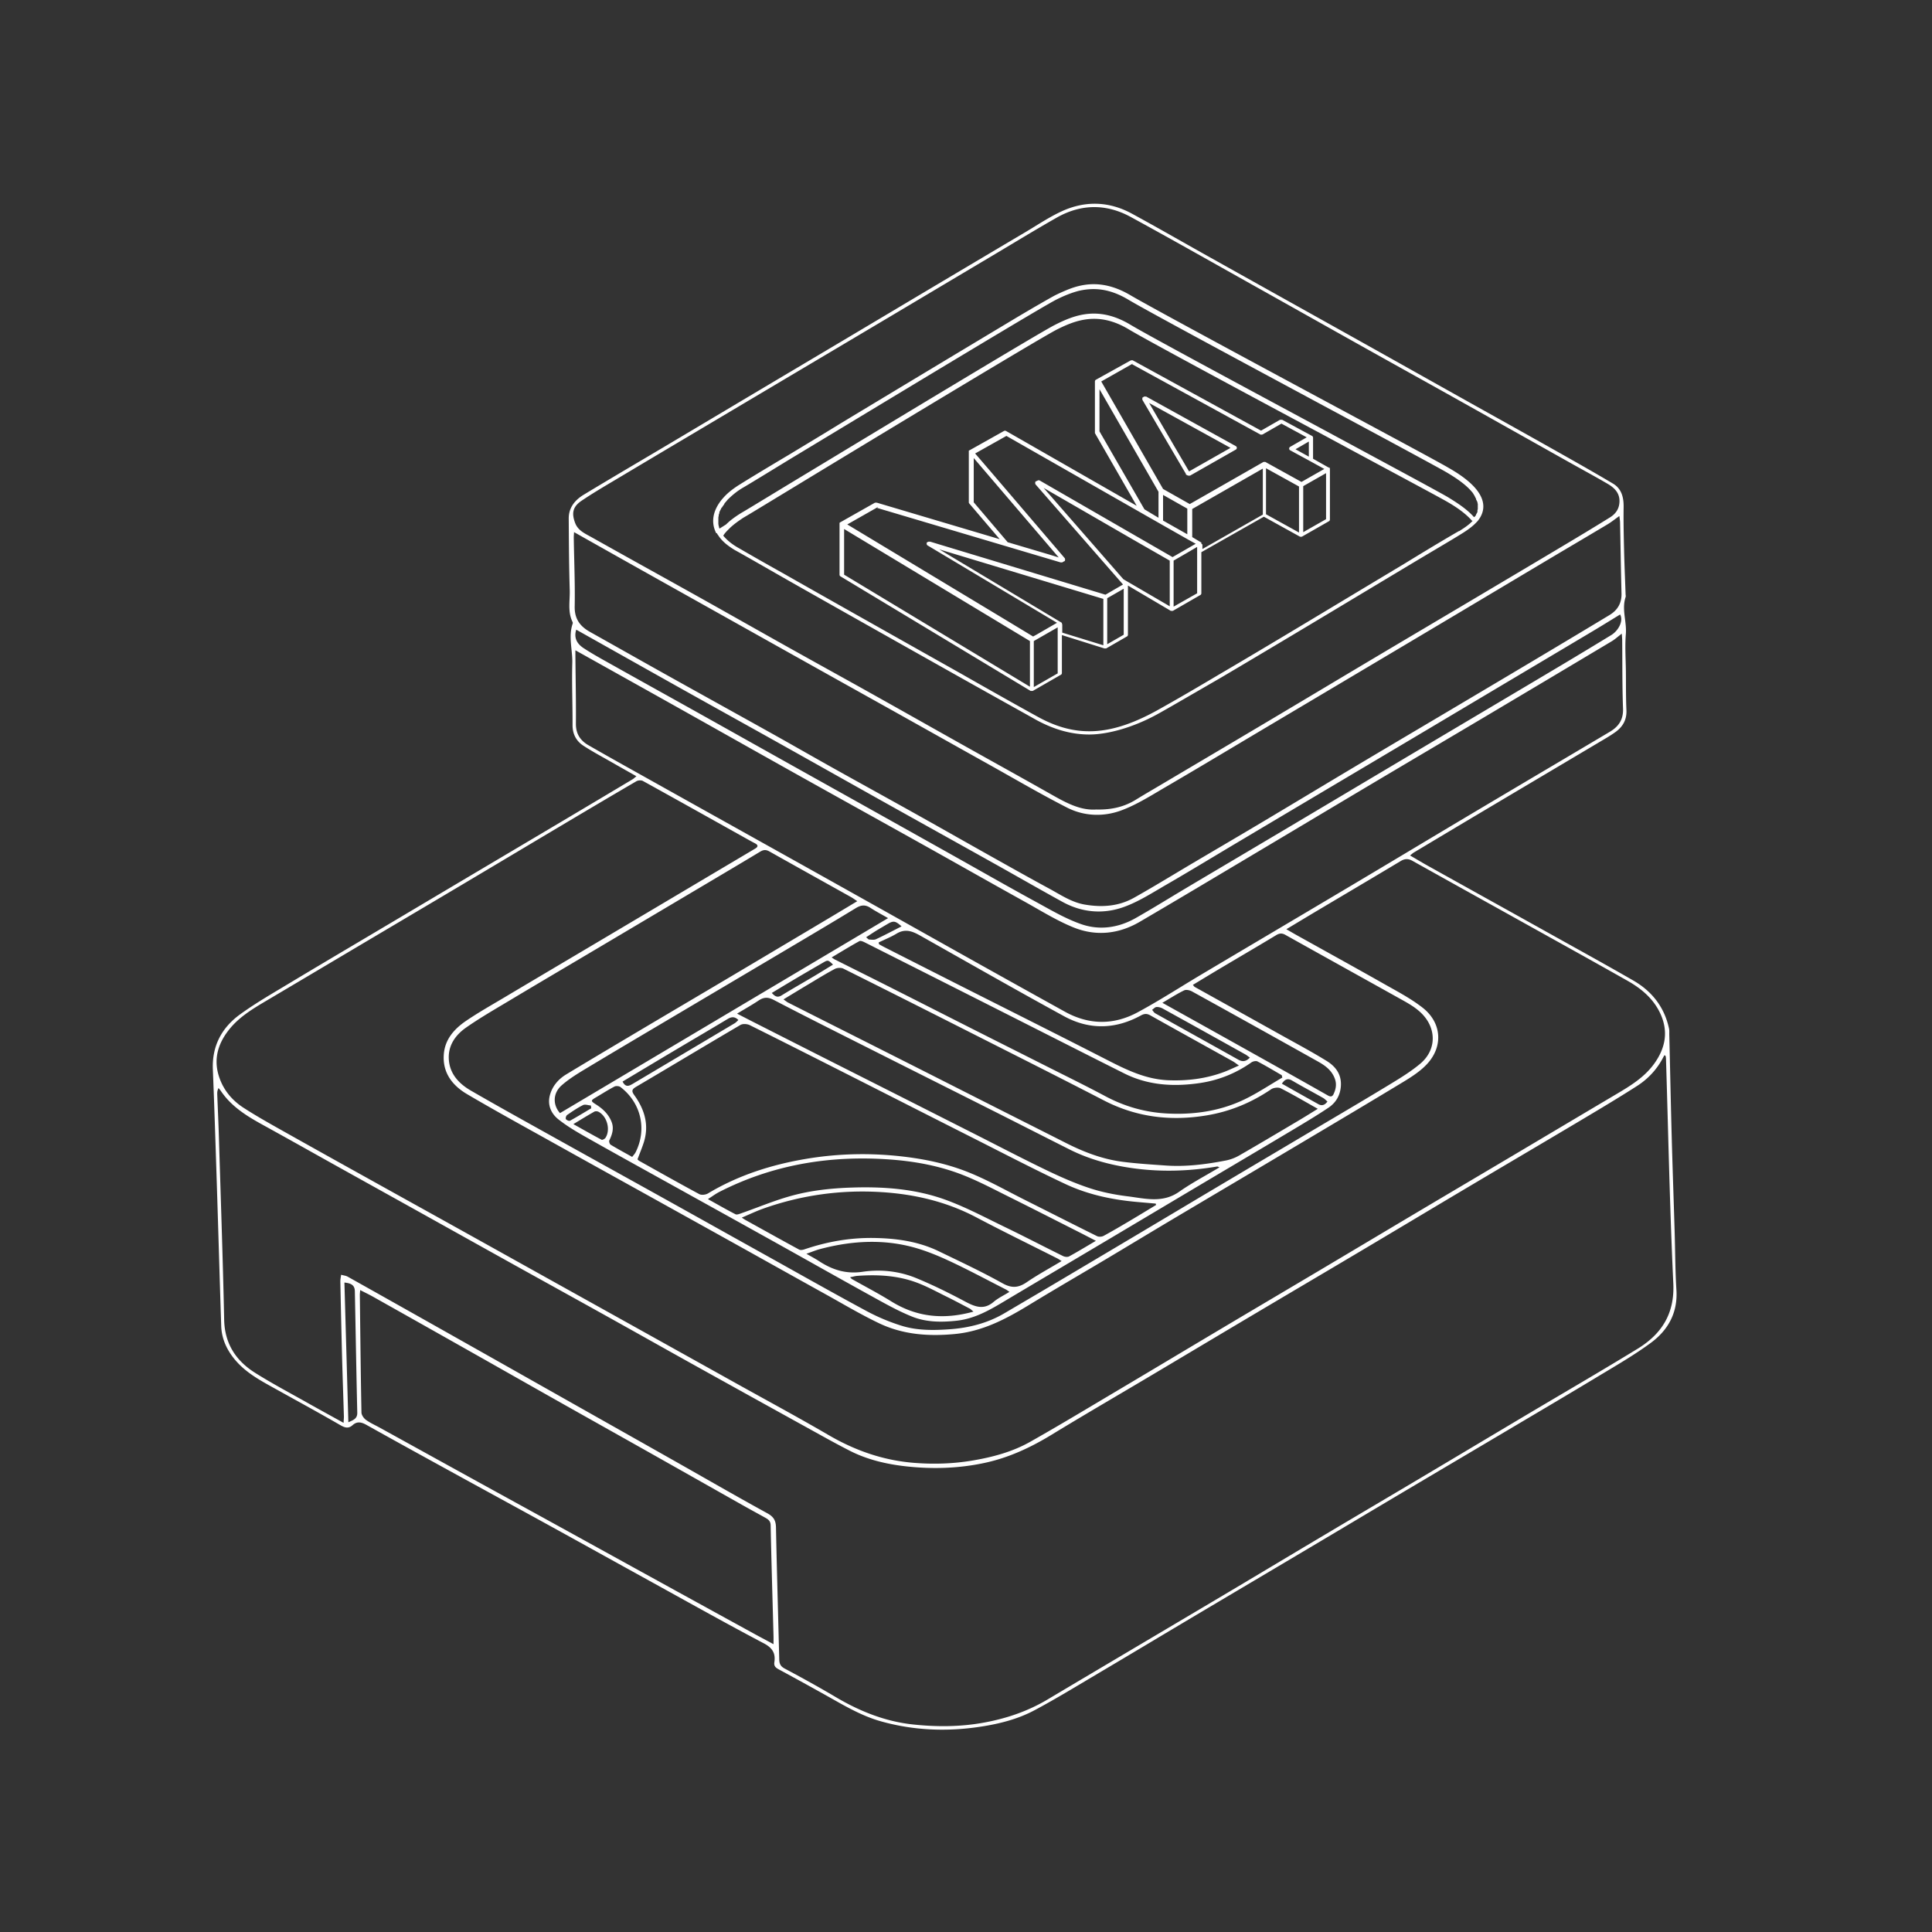 <svg xmlns="http://www.w3.org/2000/svg" width="550" height="550" fill="none" viewBox="0 0 550 550">
    <rect x="0" y="0" width="550" height="550" fill="#333333" stroke="none"/>
    <path fill="#fff" fill-rule="evenodd" d="m178.929 219.71.017.01.021.011 2.198 1.244.011.004c-.191.154-.347.286-.481.4-.238.202-.409.348-.6.463q-9.174 5.48-18.359 10.937-8.452 5.019-16.91 10.031l-11.274 6.685q-7.712 4.577-15.425 9.159l-.042.025-7.67 4.557a8580 8580 0 0 1-8.673 5.144c-6.551 3.883-13.102 7.765-19.63 11.69q-1.119.673-2.242 1.343l-.003.002c-3.919 2.341-7.845 4.686-11.526 7.357-5.206 3.774-8.014 8.973-7.747 15.647.405 10.055.727 20.116 1.05 30.176l.108 3.379c.19 5.939.368 11.879.547 17.818v.002c.217 7.21.434 14.42.671 21.629.122 3.728 1.605 6.929 4.015 9.772 2.973 3.504 6.874 5.66 10.781 7.821l1.004.556q2.469 1.372 4.94 2.738c4.403 2.435 8.806 4.87 13.159 7.389 1.322.764 2.341 1.058 3.51.011 1.322-1.18 2.564-.844 3.981-.053 7.678 4.297 15.391 8.541 23.107 12.777 4.586 2.521 9.176 5.032 13.767 7.543 4.936 2.7 9.873 5.4 14.803 8.112a7238 7238 0 0 1 15.673 8.656q6.487 3.592 12.981 7.174 3.874 2.138 7.746 4.284l.02.011.024.013.006.003v.001c8.287 4.59 16.575 9.181 24.956 13.592 2.51 1.322 3.373 2.861 2.999 5.398-.168 1.123.405 1.555 1.291 2.036a998 998 0 0 1 15.8 8.713c4.236 2.396 8.511 4.722 13.217 6.047 9.271 2.61 18.695 2.992 28.195 1.567 5.417-.814 10.742-2.14 15.571-4.718 4.857-2.593 9.594-5.416 14.329-8.237l.001-.001.002-.001q1.873-1.117 3.748-2.228a4277 4277 0 0 0 15.559-9.263q5.475-3.272 10.955-6.533 8.623-5.123 17.252-10.235l.035-.02.011-.007q7.071-4.19 14.141-8.387 7.144-4.242 14.284-8.493l.046-.028q7.663-4.562 15.332-9.116 7.319-4.338 14.644-8.671l.029-.017.064-.037.022-.014q6.716-3.971 13.429-7.95 3.15-1.869 6.301-3.733c6.797-4.025 13.594-8.049 20.355-12.132q1.193-.719 2.39-1.435l.008-.005c4.266-2.556 8.542-5.117 12.531-8.06 4.897-3.618 7.662-8.565 7.258-15.013-.234-3.725-.307-7.461-.381-11.196a533 533 0 0 0-.131-5.661c-.107-3.566-.223-7.13-.339-10.695v-.004c-.173-5.341-.346-10.681-.49-16.022-.176-6.459-.321-12.919-.466-19.379v-.016q-.108-4.86-.222-9.717a9 9 0 0 1 0-.519c.005-.415.01-.831-.076-1.227-1.311-6.105-4.848-10.62-10.177-13.687-5.959-3.429-11.97-6.771-17.979-10.113l-.003-.002-4.663-2.594q-9.61-5.356-19.226-10.702l-.009-.005-.008-.005-.005-.002-.005-.003q-8.29-4.61-16.575-9.224c-1.072-.596-2.131-1.219-3.252-1.877-.587-.346-1.192-.701-1.824-1.068.178-.142.323-.264.45-.369.234-.196.403-.337.589-.449l1.051-.629c6.167-3.69 12.337-7.383 18.515-11.056q9.712-5.772 19.426-11.537l.079-.047.079-.047q7.764-4.608 15.525-9.218a39 39 0 0 0 2.663-1.712c2.177-1.539 3.35-3.533 3.22-6.326-.118-2.586-.125-5.177-.133-7.768v-.001a444 444 0 0 0-.016-3.053c-.01-1.073-.041-2.147-.073-3.222-.074-2.541-.149-5.081.058-7.596.118-1.427-.061-2.845-.239-4.261-.265-2.098-.529-4.189.178-6.29.052-.162.031-.349.01-.535l-.008-.075-.004-.042a2 2 0 0 1-.01-.139 1238 1238 0 0 0-.142-3.85c-.112-2.953-.224-5.906-.293-8.859-.096-4.03-.183-8.06-.122-12.09.042-2.77-.589-5.241-3.033-6.693-5.634-3.343-11.345-6.561-17.054-9.778l-1.072-.604a4462 4462 0 0 0-15.699-8.79l-.01-.005a7418 7418 0 0 1-9.167-5.122q-5.643-3.159-11.282-6.323l-.01-.006-.01-.005-.002-.001q-6.637-3.724-13.278-7.44-8.604-4.812-17.216-9.616l-.016-.01-.004-.002-7.785-4.345-5.065-2.828-.033-.019-.004-.002q-8.92-4.978-17.837-9.967c-2.395-1.34-4.784-2.69-7.172-4.04-4.734-2.675-9.467-5.35-14.243-7.947-6.521-3.542-13.324-3.733-20.017-.642-2.616 1.207-5.089 2.73-7.56 4.25-.953.586-1.905 1.172-2.864 1.74-8.221 4.862-16.434 9.74-24.643 14.619q-6.701 3.985-13.401 7.974t-13.4 7.974q-6.16 3.662-12.321 7.319l-.017.01-.004.003q-6.148 3.648-12.294 7.303-5.875 3.494-11.748 6.993-6.704 3.995-13.414 7.985-3.764 2.234-7.532 4.462l-.002.001h-.001c-5.618 3.323-11.236 6.646-16.821 10.022-2.495 1.509-4.298 3.667-4.275 6.8l.011 1.599v.001c.041 6.255.082 12.513.276 18.764.025.831-.012 1.669-.049 2.509-.097 2.224-.195 4.456.859 6.575.061.13.072.333.022.47-.829 2.412-.583 4.837-.337 7.264.133 1.304.265 2.61.23 3.913-.093 3.511-.04 7.025.014 10.539.036 2.376.072 4.751.063 7.125-.012 2.579 1.043 4.569 3.098 5.906 1.89 1.232 3.863 2.339 5.834 3.446h.001v.001q1.114.622 2.221 1.255c1.569.898 3.141 1.787 4.778 2.712M97.805 405.054c.017-.3.035-.557.05-.784.032-.447.055-.78.045-1.112q-.099-3.295-.207-6.592c-.11-3.423-.221-6.847-.312-10.269-.187-7.159-.344-14.321-.49-21.48-.007-.429.06-.86.126-1.29q.051-.315.089-.628c.201.057.41.102.617.147.451.097.901.194 1.285.411 12.423 6.964 24.83 13.954 37.234 20.949q8.668 4.888 17.329 9.783l11.58 6.54 9.072 5.12.036.02.035.02q9.12 5.145 18.235 10.299 3.763 2.131 7.521 4.272c6.117 3.483 12.235 6.965 18.406 10.347 1.795.986 2.41 2.063 2.448 4.042.152 7.767.357 15.534.561 23.301v.001c.126 4.747.251 9.494.364 14.241.03 1.23.359 1.979 1.551 2.613 4.84 2.582 9.657 5.226 14.374 8.026 6.861 4.072 14.119 7.021 22.08 7.88 6.872.741 13.733.711 20.593-.58 6.311-1.184 12.24-3.221 17.756-6.502 6.665-3.967 13.336-7.921 20.008-11.875l8.18-4.849 8.432-4.996a8716 8716 0 0 0 16.088-9.543c4.167-2.478 8.329-4.965 12.491-7.452l.011-.006.012-.007c4.664-2.787 9.329-5.574 14.001-8.35 4.661-2.771 9.328-5.532 13.995-8.294l.018-.011q6.415-3.793 12.822-7.597 8.069-4.798 16.128-9.606l.011-.006q6.62-3.949 13.245-7.892c3.517-2.091 7.042-4.171 10.567-6.25h.001c7.341-4.329 14.682-8.659 21.951-13.105 6.846-4.187 10.616-9.948 10.211-18.6-.711-15.124-1.13-30.26-1.548-45.396v-.013c-.173-6.23-.345-12.461-.537-18.691a3 3 0 0 0-.07-.469q-.025-.119-.045-.237l-.336-.195-.098.18a42 42 0 0 0-.277.515c-1.745 3.354-4.278 6.059-7.41 8.068-5.332 3.418-10.774 6.661-16.217 9.903l-.003.002a6076 6076 0 0 1-17.408 10.315l-.019.011q-7.037 4.156-14.065 8.327c-5.326 3.163-10.645 6.338-15.964 9.512l-.008.005-.008.004-.021.013-.02.012c-5.094 3.039-10.187 6.078-15.284 9.107a8382 8382 0 0 1-15.783 9.349l-.014.009a9098 9098 0 0 0-14.06 8.325c-5.791 3.436-11.576 6.883-17.36 10.329q-6.157 3.671-12.318 7.335a3618 3618 0 0 1-8.94 5.288c-6.433 3.796-12.867 7.592-19.244 11.482-5.97 3.644-12.212 6.532-19.062 7.991-7.38 1.574-14.852 1.795-22.324.963-5.539-.619-10.974-1.876-15.986-4.432-3.514-1.791-6.968-3.707-10.419-5.622l-.006-.003q-1.056-.586-2.113-1.17a12384 12384 0 0 1-31.744-17.588c-4.145-2.306-8.283-4.624-12.422-6.942l-.007-.004-.023-.013c-4.147-2.323-8.293-4.646-12.446-6.957-4.914-2.736-9.833-5.46-14.752-8.185l-.03-.016q-5.917-3.276-11.829-6.559-7.953-4.423-15.899-8.857l-.037-.02a14490 14490 0 0 0-20.897-11.635q-6.51-3.616-13.014-7.241a4101 4101 0 0 1-7.299-4.077l-.007-.004-.005-.003a2374 2374 0 0 0-14.287-7.949c-4.523-2.49-8.855-5.18-11.811-9.58a7 7 0 0 0-.438-.561q-.116-.137-.227-.276c-.37.715-.386 1.276-.367 1.838q.08 2.067.167 4.133v.001c.108 2.597.215 5.194.295 7.792q.202 6.598.41 13.196c.41 12.994.819 25.988 1.095 38.985.146 6.838 3.347 11.704 8.855 15.161 3.558 2.235 7.238 4.275 10.919 6.315l.002.001.002.001c1.353.75 2.705 1.5 4.052 2.259 2.168 1.224 4.35 2.426 6.644 3.69l.003.002.03.017.061.034c1.111.612 2.248 1.239 3.423 1.889m269.414-139.935-.129-.076-.884-.512v-.008l3.332-2.001.006-.004c1.971-1.184 3.863-2.321 5.761-3.45q3.59-2.134 7.183-4.263c5.419-3.213 10.838-6.426 16.237-9.669 1.192-.718 2.185-.737 3.389-.065a9123 9123 0 0 0 20.294 11.306l.002.001.001.001q5.082 2.825 10.163 5.653 3.756 2.091 7.513 4.18c7.745 4.307 15.491 8.614 23.204 12.976 3.812 2.154 7.155 4.886 9.168 8.931 2.617 5.256 1.749 10.165-1.589 14.757-2.796 3.843-6.765 6.261-10.769 8.629-5.772 3.414-11.538 6.84-17.303 10.265l-.027.016-.102.061q-5.308 3.155-10.618 6.306-6.034 3.578-12.071 7.151l-.021.012c-4.962 2.938-9.924 5.875-14.881 8.819-5.06 3.006-10.117 6.019-15.173 9.031l-.062.037-.009.005q-7.07 4.215-14.143 8.419a9776 9776 0 0 1-12.8 7.591l-.002.001-.001.001c-4.678 2.771-9.356 5.541-14.029 8.321a10740 10740 0 0 0-14.276 8.51l-.057.034-.022.014c-5.685 3.392-11.369 6.785-17.061 10.164q-2.494 1.48-4.985 2.966l-.004.002c-6.364 3.79-12.728 7.58-19.176 11.223-5.107 2.885-10.73 4.371-16.522 5.345-5.489.92-10.982 1.077-16.49.649-8.744-.684-16.789-3.484-24.376-7.907-6.144-3.585-12.377-7.022-18.61-10.46-2.641-1.457-5.282-2.913-7.916-4.381q-13.345-7.438-26.694-14.871-7.54-4.2-15.083-8.396l-.018-.01-9.66-5.377-9.417-5.246-.098-.054-.099-.055q-8.538-4.76-17.081-9.512-5.77-3.21-11.542-6.413l-.009-.004-.004-.003-.004-.002-.004-.002q-5.776-3.204-11.548-6.415l-3.939-2.191-.101-.056-.006-.004-.005-.002a5382 5382 0 0 1-23.857-13.321c-3.687-2.072-7.379-4.147-10.922-6.445-3.082-2.005-5.459-4.756-6.75-8.327-1.833-5.07-.66-9.562 2.533-13.684 2.88-3.72 6.826-6.081 10.788-8.427 6.398-3.785 12.79-7.58 19.182-11.376l.013-.007.012-.008 8.862-5.26 8.98-5.32.012-.006.011-.007c5.997-3.552 11.995-7.103 17.985-10.665q7.434-4.42 14.863-8.853l.005-.003.013-.008.015-.009q6.637-3.96 13.281-7.912c7.353-4.374 14.71-8.737 22.098-13.049.482-.279 1.375-.336 1.845-.077 7.807 4.312 15.59 8.663 23.374 13.014l.003.001.01.006 5.684 3.176.216.121c.849.476 1.698.952 2.564 1.399.936.486 1.078.967.085 1.555q-9.867 5.85-19.727 11.709l-6.344 3.764-.016.01-16.888 10.02-8.777 5.202c-6.55 3.882-13.101 7.764-19.644 11.659q-1.193.709-2.391 1.411l-.001.001c-2.837 1.669-5.677 3.339-8.396 5.181-3.404 2.308-6.135 5.28-6.437 9.68-.359 5.222 2.499 8.817 6.647 11.258 6.374 3.753 12.84 7.346 19.307 10.938l.015.009.012.006q3.03 1.682 6.058 3.372c5.645 3.153 11.299 6.289 16.953 9.426q4.054 2.247 8.106 4.498l4.048 2.248q11.348 6.302 22.688 12.611 4.472 2.49 8.94 4.986l.055.03.021.012c5.204 2.904 10.409 5.809 15.623 8.698 1.352.749 2.698 1.51 4.045 2.272 3.762 2.128 7.524 4.256 11.415 6.113 6.814 3.25 14.107 3.77 21.594 3.052 7.85-.753 14.508-4.252 21.056-8.248 4.762-2.905 9.568-5.741 14.375-8.578 2.689-1.586 5.378-3.173 8.06-4.772 2.818-1.68 5.63-3.371 8.441-5.063l.014-.008c3.06-1.84 6.12-3.681 9.189-5.507 5.742-3.415 11.489-6.82 17.236-10.226l.013-.008.037-.022.024-.014.024-.014c5.478-3.247 10.957-6.493 16.431-9.748l4.73-2.812.012-.007.004-.003c9.308-5.532 18.618-11.066 27.877-16.675 2.414-1.463 4.89-3.049 6.8-5.081 4.729-5.031 4.274-11.831-1.207-16.117-2.823-2.203-5.995-3.976-9.149-5.739l-.002-.001-.001-.001q-.928-.518-1.85-1.039c-5.768-3.27-11.566-6.488-17.365-9.706l-.002-.001-.002-.002-.011-.006a4349 4349 0 0 1-7.622-4.236c-.557-.312-1.108-.632-1.756-1.008m-43.832-37.478c-3.3 2.047-6.899 2.903-11.211 2.811l.007-.011c-4.511.367-8.641-1.868-12.774-4.21a2449 2449 0 0 0-15.493-8.682l-.007-.004-.009-.004-.008-.005c-3.212-1.79-6.423-3.579-9.63-5.378a6708 6708 0 0 1-12.005-6.748l-.006-.004a6235 6235 0 0 0-14.488-8.138c-3.897-2.182-7.802-4.347-11.708-6.513a3744 3744 0 0 1-11.4-6.341c-4.312-2.413-8.616-4.839-12.92-7.265l-.003-.001-.002-.001c-4.521-2.548-9.041-5.096-13.57-7.628a6301 6301 0 0 0-12.473-6.945l-.006-.003a4350 4350 0 0 1-17.393-9.703l-.656-.36h-.001c-1.572-.854-3.176-1.725-3.889-3.597-1.066-2.797-.711-4.653 1.803-6.349 2.909-1.965 5.935-3.764 8.959-5.561l.002-.001 1.823-1.085a7554 7554 0 0 1 19.389-11.54l.007-.005.007-.004 5.644-3.353.037-.022q13.195-7.84 26.39-15.674l4.148-2.462q11.211-6.653 22.416-13.315 5.725-3.406 11.448-6.816l.006-.004.025-.015.016-.01h.002q8.272-4.93 16.546-9.848 2.659-1.583 5.31-3.174c4.345-2.605 8.689-5.21 13.095-7.71 6.933-3.934 14.099-4.003 21.071-.202 8.738 4.767 17.418 9.644 26.098 14.52h.001l.002.002q4.663 2.621 9.329 5.235 7.507 4.204 15.009 8.42l.004.002.009.005.016.009c5.49 3.083 10.98 6.166 16.474 9.24q6.367 3.558 12.742 7.106l.005.003h.001c4.609 2.567 9.219 5.134 13.824 7.712 7.007 3.923 14.008 7.856 21.009 11.789q5.245 2.948 10.494 5.894 1.81 1.014 3.626 2.017l.001.001.004.002c2.392 1.326 4.785 2.651 7.145 4.03 2.105 1.231 3.652 2.865 3.308 5.639-.225 1.807-1.26 3.037-2.658 3.908-4.661 2.899-9.367 5.722-14.081 8.534-7.463 4.452-14.937 8.888-22.411 13.324l-.003.001-.01.007-4.247 2.521q-5.406 3.206-10.814 6.408l-.012.007-.003.002a9317 9317 0 0 0-15.865 9.409 9557 9557 0 0 0-13.861 8.267l-.027.016a8837 8837 0 0 1-15.752 9.392c-7.117 4.232-14.243 8.45-21.37 12.668l-.041.024-10.054 5.953q-.812.481-1.625.959h-.001c-1.596.94-3.191 1.879-4.765 2.854m-159.966-76.154q-.014.248-.032.512c-.027.403-.056.828-.048 1.255.031 1.984.079 3.969.128 5.953v.001c.108 4.487.217 8.975.135 13.459-.065 3.518 1.517 5.635 4.351 7.224q4.8 2.69 9.594 5.393l.005.003c3.975 2.238 7.951 4.477 11.935 6.702 4.984 2.782 9.974 5.553 14.963 8.323 5.171 2.872 10.341 5.743 15.505 8.626 2.899 1.618 5.787 3.256 8.675 4.893l.002.001.005.003c2.891 1.639 5.782 3.278 8.684 4.897 3.808 2.128 7.625 4.243 11.442 6.357 4.008 2.22 8.017 4.441 12.016 6.677 3.933 2.197 7.855 4.412 11.778 6.626l.005.003c3.095 1.747 6.189 3.494 9.288 5.232l1.336.749c5.17 2.899 10.34 5.798 15.549 8.622.642.347 1.277.709 1.912 1.071l.001.001c2.564 1.461 5.13 2.923 8.145 3.443 4.905.844 9.657.516 14.027-1.933 3.946-2.214 7.83-4.54 11.713-6.866l.001-.001c1.718-1.028 3.436-2.057 5.159-3.076q3.498-2.066 6.998-4.128a2902 2902 0 0 0 12.877-7.615c4.492-2.677 8.977-5.368 13.46-8.058l.003-.001c4.331-2.598 8.661-5.196 12.998-7.782a6567 6567 0 0 1 17.463-10.366q4.672-2.767 9.342-5.537l2.147-1.274c7.036-4.175 14.073-8.351 21.102-12.539 7.384-4.401 14.76-8.809 22.121-13.252 2.292-1.383 3.48-3.403 3.404-6.173-.117-4.488-.2-8.978-.283-13.468q-.062-3.37-.129-6.74c-.008-.36-.056-.72-.112-1.144q-.041-.306-.083-.666c-.423.3-.812.588-1.183.862-.755.559-1.432 1.06-2.152 1.491a2166 2166 0 0 1-9.732 5.784l-.009.006-.004.002a2643 2643 0 0 0-6.876 4.079q-6.634 3.95-13.264 7.909l-.017.01q-6.625 3.955-13.253 7.903a29294 29294 0 0 1-28.325 16.846q-8.765 5.21-17.528 10.416l-8.761 5.204a5886 5886 0 0 0-8.049 4.796c-6.707 4-13.413 8-20.158 11.932q-.996.582-1.992 1.174l-.004.002c-3.431 2.032-6.887 4.079-10.58 5.429-5.027 1.837-10.497 1.642-15.348-.833-5.511-2.814-10.9-5.864-16.288-8.914l-.003-.001-.002-.002c-2.013-1.139-4.027-2.279-6.047-3.406-4.776-2.665-9.546-5.339-14.316-8.013q-5.285-2.964-10.575-5.923a9731 9731 0 0 0-10.903-6.086l-.008-.005-.009-.005-.013-.007-.013-.007q-5.945-3.315-11.886-6.637-9.274-5.187-18.546-10.381l-8.14-4.559-8.306-4.652q-8.293-4.642-16.586-9.295c-4.481-2.515-8.958-5.037-13.482-7.584zm.381 34.19.001-.227v-.33l-.012-.007 8.445 4.718.095.053.002.001.02.011c7.205 4.026 14.312 7.996 21.414 11.979q6.726 3.774 13.448 7.556l.002.001.002.001.004.003a9395 9395 0 0 0 19.835 11.134c6.307 3.526 12.621 7.04 18.934 10.553 5.916 3.293 11.832 6.585 17.742 9.888 3.906 2.182 7.807 4.377 11.707 6.571l.011.006.008.004.002.001a3395 3395 0 0 0 16.326 9.145c1.071.595 2.137 1.205 3.203 1.815 3.481 1.992 6.969 3.989 10.656 5.477 6.36 2.567 12.835 1.883 18.802-1.604 8.537-4.992 17.035-10.056 25.533-15.12l.067-.04 6.141-3.658q7.931-4.723 15.86-9.455a13744 13744 0 0 1 18.554-11.058c5.56-3.305 11.128-6.6 16.695-9.894l.001-.001.019-.011q7.382-4.366 14.758-8.743c12.254-7.281 24.498-14.57 36.733-21.881.615-.367 1.178-.822 1.821-1.34.327-.264.674-.544 1.059-.838a67 67 0 0 0 .052.739v.001c.033.458.06.825.063 1.193.019 1.953.027 3.906.034 5.859.017 4.521.035 9.041.203 13.554.114 3.141-1.265 5.112-3.748 6.586q-8.455 5.019-16.918 10.029a13734 13734 0 0 0-22.168 13.147c-5.738 3.414-11.469 6.841-17.199 10.267a8565 8565 0 0 1-17.196 10.266c-8.025 4.772-16.058 9.532-24.092 14.292l-.004.003-.004.002q-9.331 5.527-18.657 11.064a498 498 0 0 0-5.964 3.615l-.001.001c-4.051 2.48-8.102 4.962-12.28 7.206-6.788 3.644-13.801 3.594-20.639-.191a7920 7920 0 0 1-23.107-12.855c-4.984-2.782-9.963-5.576-14.941-8.369q-3.922-2.202-7.846-4.401c-8.239-4.618-16.479-9.237-24.727-13.847q-7.062-3.948-14.129-7.89l-.007-.004-.006-.003-.033-.019-.032-.018q-4.368-2.436-8.735-4.875a19252 19252 0 0 1-25.159-14.05l-3.073-1.718c-4.643-2.595-9.286-5.189-13.895-7.843-2.285-1.314-3.557-3.247-3.534-6.082.037-4.483-.02-8.969-.078-13.453v-.005q-.04-2.9-.067-5.798-.003-.557-.001-1.112zm79.501 70.368c.216.148.46.313.747.502h.003l-1.999 1.201a1532 1532 0 0 1-5.293 3.173l-6.357 3.785-.053.031-.053.032c-7.264 4.325-14.526 8.65-21.797 12.963a9294 9294 0 0 1-12.901 7.637l-.023.014-.023.014a9888 9888 0 0 0-13.721 8.123l-.001.001c-6.887 4.091-13.774 8.182-20.627 12.327-2.288 1.382-3.988 3.377-4.675 5.986-.722 2.727.363 5.176 2.406 6.799 2.537 2.017 5.39 3.675 8.225 5.276 6.408 3.621 12.847 7.188 19.285 10.755l.001.001.001.001.052.028q3.62 2.005 7.236 4.013 4.167 2.314 8.333 4.625a10959 10959 0 0 1 18.679 10.38q5.168 2.883 10.33 5.778l.001.001h.001a2869 2869 0 0 0 17.894 9.971l.313.173h.001v.001c3.404 1.876 6.833 3.767 10.431 5.201 3.985 1.585 8.244 1.608 12.537 1.153 5.383-.571 9.797-3.222 14.233-5.885q.679-.409 1.361-.815 7.601-4.518 15.209-9.027l.002-.002.003-.001.012-.008.012-.007q6.479-3.84 12.953-7.686 6.167-3.667 12.333-7.338l.055-.033q6.19-3.686 12.381-7.367 4.743-2.818 9.488-5.63l.025-.015.064-.038.007-.004c5.659-3.356 11.319-6.711 16.969-10.086l.576-.344c3.43-2.051 6.864-4.104 10.185-6.322 2.124-1.417 3.4-3.461 3.591-6.184.233-3.381-1.528-5.623-4.08-7.193-3.335-2.053-6.768-3.948-10.202-5.842l-.001-.001-.002-.001q-1.634-.9-3.264-1.808-6.705-3.74-13.416-7.471l-.019-.011-.042-.023-.008-.005-.009-.005q-5.274-2.932-10.546-5.87c-.102-.057-.181-.155-.294-.295-.068-.084-.147-.183-.252-.297l.657-.397 1.575-.952.038-.022v-.001c2.032-1.228 4.025-2.434 6.031-3.625q2.62-1.554 5.244-3.102l.002-.001c3.39-2 6.779-4 10.145-6.038.943-.573 1.673-.642 2.628-.107 6.642 3.712 13.29 7.412 19.938 11.111l.016.009.016.009q6.832 3.802 13.661 7.608c2.648 1.479 5.215 3.098 6.853 5.745 2.51 4.057 1.853 8.939-2.135 12.259-2.759 2.298-5.882 4.189-8.979 6.065h-.001l-.96.582c-5.192 3.152-10.421 6.242-15.651 9.332l-.001.001-.007.004a3620 3620 0 0 0-6.222 3.681q-5.254 3.118-10.511 6.233l-.004.002q-6.506 3.854-13.008 7.716-6.882 4.09-13.759 8.192l-.01.006q-5.473 3.263-10.947 6.52a15650 15650 0 0 1-24.887 14.776 2685 2685 0 0 1-8.705 5.132l-2.057 1.21-1.329.782-1.252.738c-4.794 2.826-10.058 4.163-15.528 4.561-4.653.336-9.382.397-13.875-1.024a57 57 0 0 1-9.859-4.149c-7.25-3.907-14.437-7.927-21.625-11.947l-.005-.002q-3.57-2-7.146-3.991-7.007-3.903-14.009-7.813l-.032-.018-.033-.018c-5.301-2.958-10.602-5.917-15.906-8.868-4.258-2.37-8.52-4.733-12.782-7.097a7155 7155 0 0 1-15.562-8.645l-4.787-2.665c-6.927-3.853-13.855-7.707-20.719-11.671-3.388-1.956-6.066-4.73-6.322-8.935-.241-3.977 1.917-6.941 4.958-9.061 3.303-2.302 6.773-4.366 10.241-6.429l1.976-1.177c5.701-3.415 11.42-6.798 17.14-10.182l.012-.007.001-.001q3.883-2.296 7.764-4.597l13.475-7.994 13.357-7.924 4.44-2.634c5.103-3.026 10.205-6.051 15.287-9.113.951-.577 1.669-.584 2.62-.049 5.314 2.993 10.641 5.964 15.967 8.935l.003.002.031.017q3.618 2.017 7.232 4.037c.324.181.631.39 1.028.659l.001.001zm-23.097 211.599-.001.416v.004c-.752-.405-1.469-.788-2.161-1.158l-.01-.005v-.001c-1.269-.678-2.456-1.312-3.635-1.961a19721 19721 0 0 1-42.448-23.344l-.012-.006-.011-.007q-6.712-3.701-13.427-7.398-5.855-3.223-11.716-6.439-5.868-3.222-11.731-6.449-8.868-4.888-17.733-9.783l-.009-.005-.041-.023-9.106-5.026c-.408-.225-.823-.44-1.237-.654-.95-.49-1.899-.98-2.755-1.6-.619-.451-1.257-1.371-1.272-2.09-.18-9.34-.289-18.684-.399-28.027l-.064-5.386a8 8 0 0 1 .044-.788c.016-.184.034-.397.052-.656q.665.342 1.285.652l.01.005.004.002c.846.426 1.638.824 2.41 1.259q14.22 7.994 28.425 16.017 5.437 3.072 10.872 6.151l.009.005.008.004c4.55 2.576 9.1 5.153 13.654 7.722q6.521 3.673 13.047 7.338l.007.004.007.003q6.519 3.661 13.034 7.331 6.619 3.732 13.234 7.471 6.623 3.743 13.25 7.481c1.159.654 2.327 1.296 3.495 1.937q1.235.676 2.464 1.359c.875.489 1.612.925 1.639 2.22.161 7.796.378 15.593.594 23.389v.001q.113 4.05.223 8.102c.01.419.007.84.004 1.354v.001zm108.882-124.678.014.065.008.004-1.196.723-1.11.673-.006.004c-1.741 1.055-3.482 2.111-5.233 3.146l-.09.053-.002.001v.001c-2.418 1.429-4.84 2.861-7.311 4.197-.497.267-1.352.317-1.849.072-4.49-2.221-8.962-4.477-13.435-6.732v-.001l-.003-.001q-3.545-1.79-7.094-3.572c-1.508-.756-3.005-1.536-4.502-2.316l-.001-.001c-3.706-1.93-7.41-3.86-11.263-5.43-5.676-2.315-11.685-3.682-17.816-4.466-9.596-1.226-19.176-1.084-28.681.512-9.859 1.658-19.314 4.649-27.974 9.848-.649.39-1.841.531-2.463.199-4.704-2.524-9.36-5.131-14.017-7.74l-1.193-.668-1.946-1.089a1.4 1.4 0 0 1-.322-.286q-.061-.067-.121-.126.277-.732.559-1.451c.409-1.052.812-2.09 1.164-3.145 1.673-5.019.359-9.511-2.606-13.626-.821-1.142-.809-1.661.482-2.421 4.552-2.68 9.09-5.383 13.628-8.085l.009-.006.003-.001c5.348-3.185 10.697-6.37 16.068-9.519.661-.389 1.925-.309 2.659.058 8.873 4.413 17.717 8.892 26.559 13.37l.006.003 3.433 1.739q6.22 3.151 12.437 6.31l.011.005.011.006a9347 9347 0 0 0 20.477 10.376c2.259 1.139 4.514 2.287 6.769 3.435l.001.001c6.689 3.405 13.379 6.811 20.173 9.999 6.413 3.006 13.331 4.469 20.402 5.092q2.626.232 5.256.459l.035.003a4 4 0 0 0 .042.196l.018.084zm-105.476-58.049a21 21 0 0 0-.565-.412l-.004-.004c.799-.482 1.576-.954 2.34-1.417l.013-.008c1.662-1.008 3.259-1.977 4.863-2.933q.823-.491 1.644-.987c1.895-1.141 3.791-2.283 5.744-3.314.665-.352 1.8-.417 2.457-.088 13.095 6.528 26.159 13.125 39.212 19.734l6.465 3.271.004.002c9.486 4.798 18.971 9.596 28.411 14.482 9.306 4.821 19.047 5.986 29.307 4.286 6.712-1.111 12.759-3.636 18.359-7.434.688-.466 2.044-.626 2.751-.267 2.541 1.292 5.02 2.702 7.61 4.175q1.43.817 2.921 1.654l-.792.488-.952.59c-1.242.768-2.423 1.5-3.619 2.208l-2.248 1.333-.002.002c-4.917 2.917-9.832 5.834-14.787 8.684a12.6 12.6 0 0 1-3.839 1.421c-5.627 1.085-11.3 1.819-17.053 1.414l-.954-.067-.575-.04c-3.606-.25-7.213-.5-10.79-.959-5.669-.73-10.952-2.754-16.033-5.325a8840 8840 0 0 0-12.298-6.214q-4.73-2.386-9.457-4.776l-9.008-4.562q-6.306-3.196-12.613-6.386-8.004-4.042-16.014-8.08l-.063-.032-4.012-2.023-.007-.003a6972 6972 0 0 1-15.678-7.919c-.237-.12-.453-.282-.738-.494m237.599-109.985q-1.189.727-2.358 1.446l-.006.004a503 503 0 0 1-5.664 3.444q-8.163 4.864-16.333 9.717l-10.075 5.991-9.458 5.631-.025.015a21204 21204 0 0 1-34.865 20.724v.001h-.001l-5.475 3.249q-12.455 7.398-24.906 14.806a2173 2173 0 0 0-6.416 3.839l-.006.003c-4.562 2.737-9.123 5.474-13.729 8.134-.737.425-1.473.86-2.209 1.295h-.001l-.003.002c-3.226 1.906-6.475 3.825-9.953 5.04-5.772 2.021-11.735 1.505-17.232-1.512-4.014-2.205-8.001-4.46-11.989-6.715l-.001-.001-.002-.001c-2.54-1.436-5.081-2.873-7.628-4.296q-7.528-4.207-15.064-8.404l-.008-.004q-8.241-4.588-16.473-9.191c-4.978-2.785-9.951-5.579-14.924-8.372a9138 9138 0 0 0-14.922-8.371c-4.331-2.423-8.667-4.836-13.002-7.249-4.524-2.519-9.048-5.037-13.566-7.565-7.084-3.967-14.16-7.945-21.229-11.919l-.01-.006-9.634-5.414c-.638 2.024-.092 3.824 2.116 5.268 2.255 1.478 4.618 2.797 6.979 4.116l.003.002.774.432.285.16c4.66 2.612 9.328 5.212 13.996 7.813l.005.002.004.002q5.363 2.986 10.722 5.98 7.243 4.051 14.479 8.108 5.25 2.942 10.5 5.881 5.726 3.204 11.458 6.403l.014.008q5.726 3.196 11.448 6.398 12.423 6.95 24.841 13.912 3.542 1.988 7.078 3.985h.001c5.356 3.022 10.711 6.044 16.109 8.988q1.027.561 2.055 1.131c3.565 1.972 7.153 3.957 10.956 5.267 5.221 1.803 10.608.997 15.478-1.776 3.262-1.856 6.475-3.797 9.688-5.737a759 759 0 0 1 5.248-3.152q7.015-4.165 14.035-8.323l.035-.021q7.043-4.172 14.08-8.349 8.25-4.902 16.498-9.812 5.883-3.502 11.766-7 11.087-6.589 22.177-13.172l4.471-2.654 5.91-3.507.087-.052.088-.052a8150 8150 0 0 0 17.153-10.195c4.71-2.808 9.401-5.646 14.084-8.499 2.092-1.272 3.558-4.065 2.546-5.876M346.753 332.143c.094.038.228.092.424.161v.004a241 241 0 0 1-3.72 2.172c-2.697 1.554-5.323 3.067-7.793 4.799-4.043 2.835-8.286 2.209-12.506 1.586h-.002c-.731-.108-1.462-.216-2.192-.306-3.659-.451-7.342-1.184-10.833-2.342-4.195-1.386-8.274-3.193-12.262-5.111-4.75-2.284-9.442-4.684-14.134-7.084l-.001-.001-.002-.001c-1.975-1.01-3.951-2.02-5.93-3.022q-5.387-2.724-10.773-5.452l-.028-.014q-5.407-2.739-10.816-5.474-4.772-2.411-9.545-4.82l-.055-.027-.001-.001-.002-.001a12932 12932 0 0 1-12.324-6.225q-9.889-5.008-19.772-10.028a456 456 0 0 1-3.094-1.589l-.022-.011-1.541-.795c.706-.426 1.381-.825 2.032-1.21l.003-.001c1.455-.86 2.79-1.649 4.077-2.51 1.467-.981 2.659-1.054 4.336-.179 7.737 4.036 15.533 7.96 23.328 11.884h.001l4.633 2.334c6.103 3.077 12.209 6.145 18.316 9.213l.014.007.013.007q8.315 4.175 16.625 8.36a4401 4401 0 0 1 10.173 5.149l.006.003.006.003c3.674 1.863 7.348 3.726 11.028 5.579 5.539 2.789 11.448 4.397 17.557 5.291 8.197 1.203 16.376.97 24.535-.416.051-.009.109.014.24.067m18.19-25.837c.022.104.054.25.109.455l.004.003c-1.165.673-2.325 1.38-3.491 2.092h-.002c-2.604 1.589-5.24 3.197-8.028 4.471-6.758 3.083-14.008 4.061-21.415 3.656-6.162-.336-11.949-1.979-17.423-4.897-4.264-2.277-8.587-4.44-12.909-6.603l-.001-.001h-.001q-2.439-1.219-4.871-2.446-4.362-2.201-8.726-4.398h-.001l-.001-.001-.032-.016a7974 7974 0 0 1-11.311-5.704q-5.02-2.54-10.037-5.086l-.004-.002-.003-.002c-4.466-2.264-8.932-4.529-13.403-6.786a3012 3012 0 0 0-9.337-4.684l-.012-.006a4741 4741 0 0 1-6.378-3.195 5 5 0 0 1-.496-.311 32 32 0 0 0-.428-.285q1.022-.608 1.995-1.192l.001-.001h.001c2.045-1.225 3.961-2.373 5.914-3.448.351-.191 1.093.141 1.574.386a36480 36480 0 0 1 53.007 26.776l.004.002.004.002.003.002c6.937 3.514 13.875 7.029 20.83 10.509 6.8 3.403 14.046 3.812 21.415 2.738 5.359-.779 10.299-2.746 14.753-5.886.439-.313 1.306-.501 1.73-.279 1.892.986 3.737 2.065 5.58 3.143h.001l1.303.761c.036.022.049.085.082.233m-153.24 40.677-.528-.349h-.008c.763-.323 1.472-.635 2.146-.932l.002-.001h.001c1.344-.591 2.556-1.124 3.799-1.569 10.975-3.92 22.309-5.49 33.921-4.752 9.432.599 18.482 2.731 26.939 7.196 5.221 2.757 10.502 5.398 15.785 8.038l.002.001c2.416 1.208 4.833 2.416 7.244 3.635.227.114.441.253.71.427.148.096.312.203.505.322a266 266 0 0 1-3.17 1.865h-.001c-2.326 1.355-4.58 2.667-6.727 4.136-2.376 1.628-4.286 1.803-6.949.317-4.931-2.757-10.035-5.214-15.134-7.669l-.002-.001-.002-.001q-1.486-.714-2.968-1.432c-5.834-2.826-12.098-3.69-18.512-3.789-6.8-.103-13.378 1.07-19.799 3.255-.447.152-1.085.255-1.456.053-4.18-2.269-8.343-4.578-12.504-6.887l-.015-.008-.016-.009-2.829-1.569a7 7 0 0 1-.434-.277m140.209-44.212.001.001.006.004c.216.157.469.34.783.558v.004c-.574.248-1.099.484-1.593.706-.956.43-1.797.808-2.659 1.127-5.073 1.891-10.279 2.556-15.723 2.357-6.612-.24-12.216-3.056-17.87-5.951a3161 3161 0 0 0-17.421-8.849l-.004-.002-2.32-1.173q-5.05-2.549-10.103-5.092l-.015-.007-.012-.006a8645 8645 0 0 1-11.778-5.938c-5.501-2.782-10.998-5.572-16.496-8.362l-.086-.044-.019-.01-2.764-1.403-2.249-1.141c-.292-.15-.578-.311-.864-.472q-.238-.134-.477-.265-.058-.258-.122-.516c.533-.258 1.074-.504 1.615-.75 1.194-.544 2.389-1.088 3.504-1.764 2.772-1.676 4.993-.416 7.299.894l.318.18q4.788 2.7 9.574 5.408c10.138 5.733 20.276 11.467 30.498 17.046 7.197 3.927 14.619 3.732 21.854-.229.94-.516 1.685-.585 2.647-.046 5.219 2.928 10.45 5.833 15.682 8.738q3.925 2.178 7.846 4.361c.29.161.561.356.947.636zm-41.867 49.466c.608.315 1.247.647 1.936 1.002l.007-.004q-.733.43-1.431.845l-.723.429-.004.002c-1.92 1.139-3.68 2.184-5.478 3.163-.439.236-1.238.145-1.723-.096-2.337-1.152-4.663-2.328-6.99-3.504l-.002-.001h-.001v-.001c-3.187-1.61-6.373-3.22-9.589-4.772-1.269-.613-2.534-1.239-3.799-1.865l-.003-.002-.003-.002c-4.372-2.164-8.749-4.331-13.313-5.966-8.503-3.044-17.461-3.686-26.484-3.388-5.745.187-11.456.798-16.972 2.296-3.331.904-6.577 2.116-9.822 3.329h-.001c-1.555.581-3.11 1.162-4.674 1.709l-.063.022-.06.022-.012.004c-.497.176-1.113.394-1.469.208-1.854-.95-3.672-1.969-5.65-3.078l-.003-.002c-.708-.396-1.436-.804-2.194-1.225.428-.272.817-.531 1.184-.776v-.001h.001c.731-.489 1.375-.918 2.059-1.267 15.272-7.8 31.549-10.463 48.529-9.24 7.258.519 14.42 1.853 21.197 4.569 3.48 1.394 6.845 3.09 10.205 4.783q1.255.634 2.512 1.26c5.018 2.493 10.016 5.028 15.015 7.563l.043.021 4.745 2.405c.98.495 1.956 1.001 3.029 1.558zm-112.153-58.22-.784.466c-12.565 7.468-25.117 14.928-37.687 22.397l-.003.004c-2.067-2.323-2.071-5.665.481-7.912 2.164-1.904 4.695-3.427 7.181-4.922l.111-.067c6.861-4.128 13.752-8.208 20.642-12.288l.003-.002q3.014-1.784 6.026-3.57 6.042-3.582 12.087-7.159l.001-.001.001-.001q7.309-4.325 14.613-8.658l4.266-2.529.01-.006.01-.006c6.291-3.729 12.58-7.457 18.821-11.26 1.517-.921 2.713-.986 4.157-.035 1.006.661 2.06 1.252 3.241 1.915h.001c.553.311 1.134.636 1.75.992zm88.999 73.419c.131.094.285.204.477.334h.004a48 48 0 0 1-1.55.913l-.001.001c-1.066.61-2.075 1.187-2.945 1.928-2.911 2.479-5.463 1.329-8.316-.191-4.458-2.372-9.004-4.618-13.664-6.544-4.878-2.013-10.173-2.59-15.318-1.826-4.779.711-8.679-.58-12.484-3.075-.674-.441-1.376-.835-2.204-1.301-.406-.228-.843-.474-1.322-.75.502-.175.965-.346 1.404-.507.895-.33 1.689-.623 2.504-.838 8.217-2.177 16.552-2.823 24.864-.924 3.878.882 7.675 2.372 11.304 4.034 4.016 1.841 7.947 3.876 11.876 5.909l.003.002c1.604.83 3.208 1.66 4.818 2.477.17.087.327.199.549.357zm51.597-77.733.06.033c4.518 2.519 8.932 4.978 13.34 7.444l1.215.679c8.301 4.64 16.6 9.28 24.872 13.975.825.466 1.314.385 1.662-.356.638-1.363.932-2.75.401-4.286-.848-2.452-2.758-3.831-4.844-5a6862 6862 0 0 0-35.854-19.952c-.627-.348-1.662-.581-2.231-.306-1.445.702-2.828 1.531-4.333 2.434-.599.359-1.218.73-1.868 1.109 2.57 1.434 5.091 2.839 7.58 4.226m-61.361 83.691a17 17 0 0 1-.494-.424c-.225-.199-.378-.334-.553-.425l-1.133-.597c-1.772-.934-3.543-1.869-5.338-2.753-.708-.349-1.414-.707-2.12-1.065-2.126-1.078-4.254-2.157-6.471-2.988-5.451-2.044-11.17-2.346-16.934-1.929-.425.03-.844.126-1.328.237h-.001c-.238.054-.491.112-.768.167.133.125.23.222.305.297.123.122.19.188.268.231 1.185.67 2.379 1.326 3.574 1.983l.003.002.003.002c2.549 1.402 5.098 2.804 7.563 4.335 7.234 4.495 14.877 5.29 23.424 2.927m-96.805-44.491q-.176.212-.357.449-.845-.472-1.677-.932l-.002-.001-.002-.001c-1.512-.837-2.991-1.656-4.438-2.531-.291-.175-.531-.947-.386-1.241.825-1.677 1.356-3.392.672-5.195-.833-2.193-2.464-3.763-4.416-5.001-1.616-1.024-1.623-1.13.023-2.101q.797-.471 1.588-.953h.001l.001-.001c1.185-.718 2.369-1.436 3.598-2.075.443-.229 1.321-.153 1.719.153 5.856 4.481 7.582 12.018 4.297 18.554-.155.307-.378.579-.62.876zm-81.615 59.509.003.079.002.093.46 16.301.098-.041c1.454-.616 2.48-1.05 2.439-2.702-.178-7.673-.323-15.347-.467-23.02q-.107-5.755-.221-11.509c-.03-1.588-.843-2.295-2.972-2.494zm78.528-80.512c.912 1.827 1.955 1.206 3.029.567l.03-.018 10.166-6.039.085-.051.02-.012.021-.012q9.282-5.51 18.556-11.03c.253-.15.469-.359.701-.581v-.001q.173-.168.365-.339c-1.092-1.1-2.028-.92-3.113-.267a1464 1464 0 0 1-9.349 5.555q-3.02 1.783-6.034 3.575c-3.43 2.039-6.852 4.088-10.306 6.156l-.001.001-.036.021q-2.057 1.233-4.134 2.475m178.099-7.174q.218.167.477.354h-.003c-1.101 1.165-2.109 1.242-3.297.577q-5.524-3.088-11.052-6.164a5744 5744 0 0 1-12.579-7.019c-.252-.14-.44-.393-.629-.647a5 5 0 0 0-.272-.346c.128-.088.254-.195.381-.302.283-.24.567-.48.868-.504.581-.042 1.257.149 1.78.439 7.858 4.332 15.7 8.698 23.539 13.069.266.147.508.331.787.543m-192.108 19.288 1.721.966c2.229 1.252 4.26 2.393 6.32 3.482.222.115.894-.236 1.097-.542 1.501-2.288.469-6.143-1.972-7.415-.328-.171-.893-.213-1.195-.042-1.41.792-2.794 1.63-4.377 2.588l-.003.002-.002.001-.011.007zm56.492-37.347c.973 1.109 1.714 1.368 2.817.685 1.927-1.191 3.884-2.332 5.84-3.474 1.089-.635 2.177-1.269 3.26-1.913 1.19-.707 2.371-1.433 3.561-2.164q.97-.598 1.955-1.197c-1.429-1.372-1.44-1.375-2.93-.512-2.46 1.425-4.92 2.85-7.365 4.294a800 800 0 0 0-5.26 3.15l-.007.005-.002.001zm157.794 30.572q.182.173.379.344c-.733 1.02-1.582 1.299-2.552.764a952 952 0 0 1-7.086-3.971l-.01-.005q-1.647-.93-3.317-1.868c.814-1.189 1.581-1.666 2.918-.883 1.78 1.044 3.588 2.041 5.395 3.038l.003.002c1.147.633 2.294 1.266 3.434 1.911.303.171.564.415.836.668M252.54 263.116c1.8-1.073 2.312-1.012 4.118.6h-.003q-.937.479-1.852.95c-1.833.944-3.614 1.861-5.425 2.709-.449.208-1.03.159-1.586.113q-.197-.017-.386-.029c-.131-.007-.257-.124-.445-.298h-.001c-.107-.099-.234-.217-.394-.343q.42-.273.811-.531l.201-.132h.001c.633-.417 1.225-.807 1.829-1.179.648-.4 1.307-.786 1.966-1.172l.001-.001q.584-.341 1.165-.687m-84.231 52.388-.049-.394-.05-.397a7 7 0 0 1-.737-.112c-.546-.101-1.092-.203-1.49-.007-1.593.787-3.075 1.807-4.538 2.823-.275.191-.493.917-.348 1.162.18.301.913.611 1.162.473 1.559-.855 3.087-1.772 4.614-2.689l.006-.003q.715-.43 1.43-.856m36.114-163.152c-.134-.181-.254-.343-.324-.553h-.2c-1.7-3.3-.9-7 2.3-10.4 1.2-1.3 2.8-2.5 4.6-3.6 1.9-1.2 7-4.3 13.9-8.4l2.925-1.767.018-.01.001-.001c3.573-2.156 7.504-4.528 11.556-7.022 15.9-9.6 34.7-20.9 47.2-28.4 7.3-4.4 12.6-7.4 13.9-8.1q1.5-.75 3.3-1.5c5-2.1 10.9-2.9 18.3 1.5 5.1 3 31.8 17.4 55.4 30.1l3.19 1.713c16.115 8.656 29.563 15.879 31.91 17.287 2.3 1.3 5.6 3.4 7.7 5.9 2.7 3.2 2.9 6.4.5 9.3l-.2.2c-1.1 1.2-2.6 2.3-4.4 3.4-1.587.999-3.969 2.413-7.187 4.323l-.002.002-.007.004c-2.253 1.338-4.917 2.919-8.004 4.771l-11.5 6.9c-13.8 8.3-29.5 17.7-41.7 24.9l-6.302 3.645-.03.017c-5.542 3.208-9.412 5.448-11.568 6.638-7.2 4-14.5 5.9-19.6 5.9s-10-1.4-15-4.1c-1.202-.676-2.995-1.676-5.371-3.001l-.005-.002-.009-.006c-3.95-2.202-9.504-5.299-16.615-9.291-19.4-10.9-43.7-24.6-50.7-28.6l-3.16-1.807-.003-.002-.003-.001c-4.707-2.692-8.22-4.701-10.034-5.69-2-1.2-3.6-2.5-4.6-4a5 5 0 0 0-.176-.247m.176-5.653v.2c-.1.2-.1.5-.1.7v1.5c0 .1.025.225.05.35s.05.25.05.35c.1.1.1.3.1.4.1.1.1.3.1.3l1.9-1.2c1.2-1.2 2.6-2.2 4.2-3.2 1.334-.772 4.147-2.481 7.989-4.816l.007-.004.044-.026c1.616-.983 3.414-2.075 5.36-3.254l7.109-4.295.108-.065.001-.001c25.818-15.598 64.778-39.137 68.782-41.14 5.7-2.9 12.5-5.5 21.6 0 4.69 2.815 28.558 15.658 50.976 27.72l4.424 2.381c4.025 2.175 7.928 4.28 11.579 6.249 12.133 6.545 21.499 11.598 23.421 12.751l.105.065c2.098 1.298 5.13 3.175 7.195 5.535h.1l.2-.2c.1-.1.3-.3.3-.5q.058-.113.109-.191c.053-.085.091-.147.091-.209.1-.1.2-.3.2-.5v-.4c.1-.1.1-.3.1-.5v-1.3c-.1-.1-.1-.3-.1-.5-.1-.1-.2-.3-.2-.4-.1-.1-.2-.3-.2-.5 0-.05-.05-.125-.1-.2s-.1-.15-.1-.2l-.3-.6c-.1-.1-.2-.3-.2-.3-.1-.2-.3-.5-.5-.7-1.9-2.3-5.1-4.3-7.3-5.6-2.6-1.5-17.6-9.6-35.1-19l-4.425-2.381-.001-.001C349.757 100.956 325.89 88.114 321.2 85.3c-3.7-2.2-6.9-3-9.9-3-1.5 0-2.9.2-4.2.5-2.3.6-4.4 1.5-6.4 2.5-3.727 1.863-38.878 23.098-63.644 38.059-4.473 2.702-8.607 5.199-12.156 7.341l-.453.277c-6.468 3.958-11.19 6.848-13.047 7.923-1.7 1-3.1 2.2-4.3 3.4-.15.2-.3.375-.45.55s-.3.35-.45.55v.1c-.3.4-.5.7-.7 1-.2.1-.2.3-.2.3q-.046.091-.112.205l-.001.001c-.099.176-.217.385-.287.594-.1.1-.1.2-.1.3 0 .15-.05.275-.1.4s-.1.25-.1.4m195.5 13.6c7.5-4.6 12.4-7.5 15.2-9.1h.1c1.6-1 2.9-1.9 3.8-2.9-.1-.1-.2-.1-.2-.1-2-2.3-5-4.2-7.1-5.4-1.575-.909-7.699-4.202-16.15-8.746l-.004-.003c-5.501-2.958-11.987-6.446-18.846-10.151-23.7-12.7-50.5-27.1-55.5-30.1-8.6-5.2-15.1-2.7-20.5 0-4.4 2.2-52.7 31.4-75.9 45.5l-5.387 3.27-.008.005-.016.009c-3.842 2.334-6.655 4.044-7.989 4.816-1.5 1-2.9 2-4 3.1-.7.7-1.3 1.3-1.7 2 1 1.2 2.3 2.3 4 3.3.449.256 1.021.586 1.705.98l.008.004A809 809 0 0 0 223.1 163.3c7 4 31.3 17.7 50.7 28.6 11.4 6.5 18.8 10.6 21.9 12.3 10.7 5.8 20.4 5.3 33.4-1.8 2.9-1.6 8.9-5 17.8-10.3 11.385-6.665 25.598-15.214 38.594-23.032l.01-.006 3.096-1.862zm-21.7-27.1-4.6-2.6v-6c0-.2-.1-.4-.3-.5l-8.5-4.6h-.6l-5.4 3.1-36.5-20c-.133-.067-.267-.044-.4-.022-.067.011-.133.022-.2.022l-9.9 5.5c-.2.1-.3.3-.3.5v14.7l11.9 20.7-37.2-21.3q-.3-.15-.6 0l-9.8 5.5s-.1 0-.2.1v14.6c0 .1 0 .3.1.4l8.7 10.2-35-10.4h-.5l-9.9 5.6s-.2.1-.2.2v14.7c0 .2.1.4.3.5l54.1 32.6h.6l8-4.6c.2-.1.3-.3.3-.5v-10.8l12.1 3.8h.5l5.9-3.4c.2-.1.3-.3.3-.5v-14l12.2 7.2h.6l7.8-4.5c.2-.1.3-.3.3-.5v-11.7l17.8-10.1 10.3 5.7h.5l7.7-4.4c.2-.1.3-.3.3-.5v-14.4c0-.2-.1-.4-.3-.5zm-58.6 31.7-22.7-26 27 15.6 8.9 5.1v13zm11.3-16.7v-7.3l6.9 3.9v7.3zm37.7-20.3 3.8-2.2v4.3zm-46.5-24.2 36.5 20c.133.067.267.045.4.022.067-.011.133-.022.2-.022l5.4-3.1 7.2 3.9-4.7 2.7c-.2.1-.3.3-.3.5s.1.4.3.5l5.7 3.1 4 2.2-6.5 3.7-10.3-5.7h-.5l-21 12-7.6-4.3-17.6-30.6 9-5.1zm-9.3 7.1 16.8 29.2v7.4l-4-2.4-12.8-22.2zm-26.1 43.6-9.7-11.4v-12.6l24.2 28.3-2.6-.8-11.8-3.5zm-37.2-9.8 52.2 15.5h.5l.5-.3c.2 0 .3-.2.3-.4s0-.4-.1-.5l-21.2-24.8-4.3-5 8.9-5 43.8 25 8.1 4.6 2 1.1-6.6 3.8-37.8-21.8q-.3-.15-.6 0l-.4.2c-.2 0-.3.2-.3.4s0 .4.1.5l24.9 28.5-5 2.9-49.9-15.1h-.5l-.4.2-.1.1v.3c0 .2.1.4.3.5l36.8 22-5.7 3.3-1.1.6-7.6-4.6-45.3-27.3 8.8-5zm-9.4 6 52.9 31.9v13l-52.9-31.9zm60.8 41.1-6.8 3.9v-13.1l6.8-3.9zm1.2-14.1v-.2s-.1-.2-.2-.2l-34.7-20.8 46.7 14.1v13.2l-11.7-3.6v-2.4zm12.9 5.8v-13.1l4.7-2.7v13.1zm25.6-14.5-6.7 3.8v-13.1l3.8-2.2 2.9-1.7zm1.2-14.1v-.3s0-.1-.1-.1l-2.5-1.5v-8l20.1-11.5v13.1l-17.2 9.8V155zm18.4-21.5 9.4 5.2v13.1l-9.4-5.2zm10.6 18.2v-13.1l6.5-3.7v13.1zm-33.2-16.3-.2-.1v-.2l-12.4-21.1v-.5c.1-.1.1-.2.1-.2h.1l.3-.2h.6l25.5 14.1c.2.1.3.3.3.5s-.1.4-.3.5l-13 7.4h-.6zm-10.667-20.472L350.3 127.5l-11.8 6.7-4.1-7z" clip-rule="evenodd"/>
</svg>
